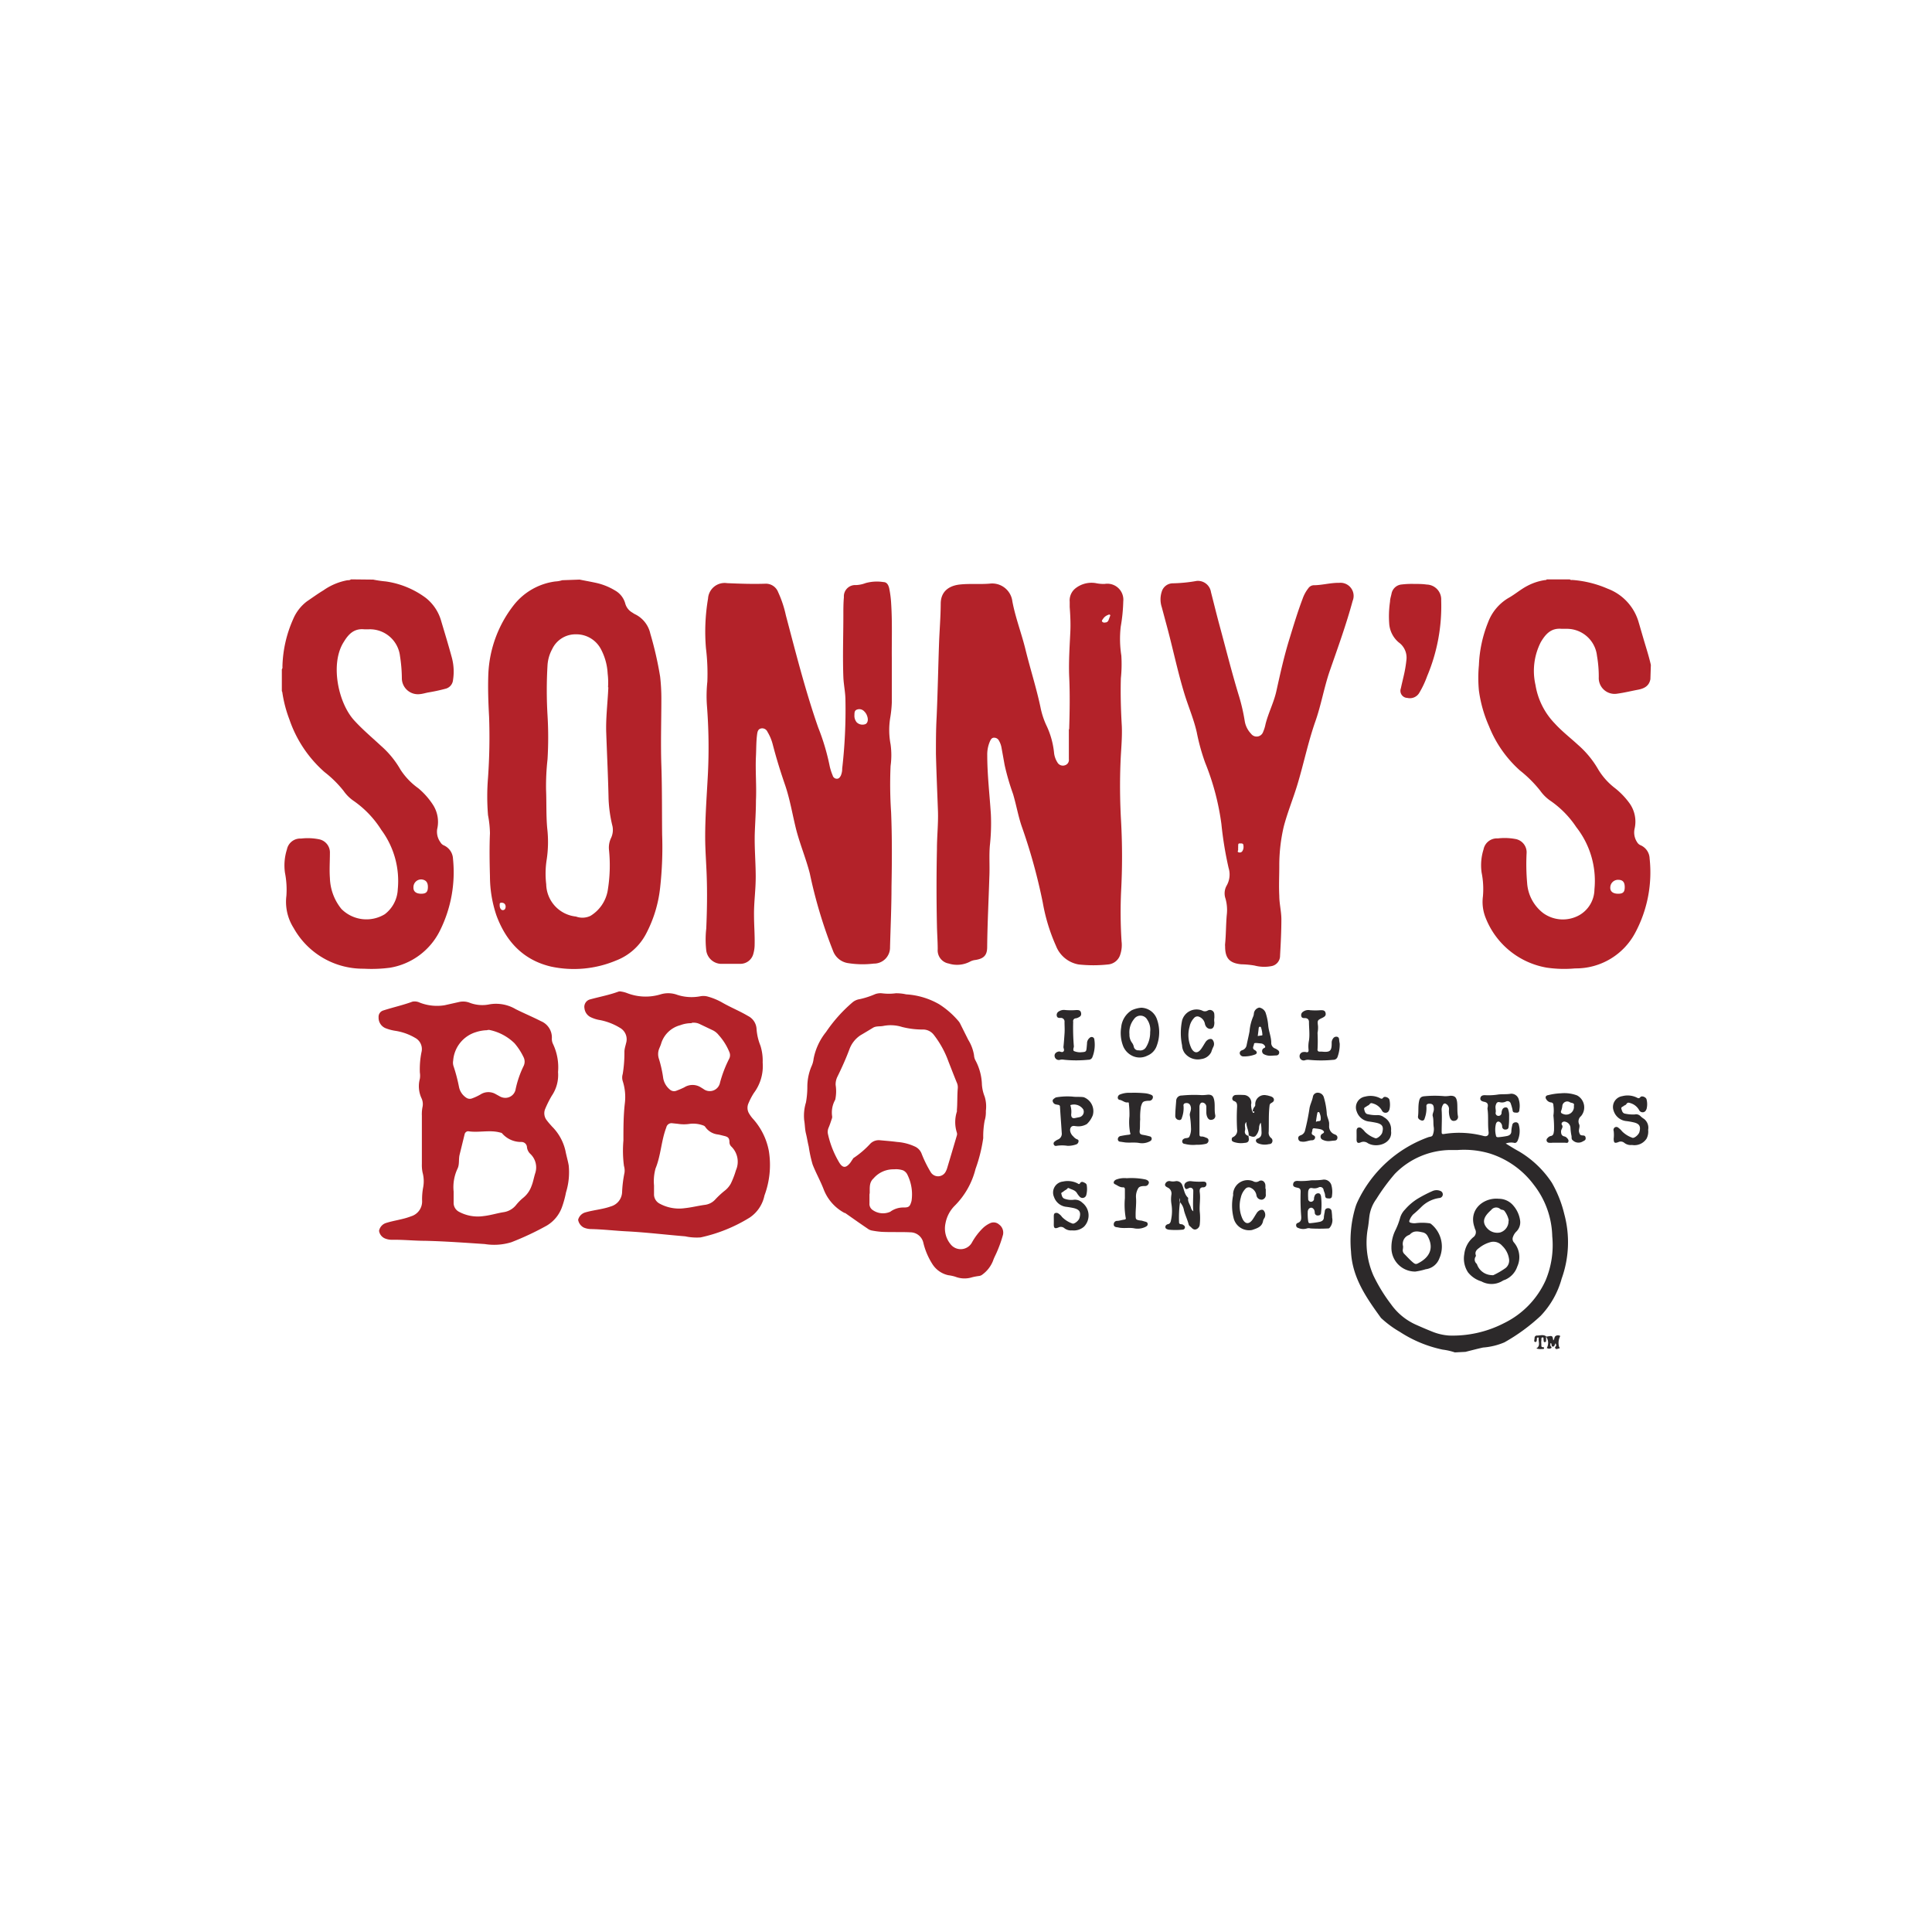<svg xmlns="http://www.w3.org/2000/svg" viewBox="0 0 250 250"><defs><style>.a{fill:#b32229;}.b{fill:#2c292a;}</style></defs><title>Midscale</title><path class="a" d="M75,75c.69.14,1.38.26,2.07.41a8.05,8.05,0,0,1,2.52,1,2.76,2.76,0,0,1,1.31,1.66,1.93,1.93,0,0,0,.91,1.19c.11.07.22.15.34.21a3.67,3.67,0,0,1,2,2.52,45.75,45.75,0,0,1,1.27,5.56,24.84,24.84,0,0,1,.16,2.85c0,2.89-.1,5.77,0,8.66s.07,6,.1,8.94a47,47,0,0,1-.26,6.87,16.59,16.59,0,0,1-1.84,6,7.34,7.34,0,0,1-3.86,3.42,14.12,14.12,0,0,1-8.4.79c-3.6-.84-5.83-3.24-7.08-6.62a15.83,15.83,0,0,1-.84-5.06c-.05-1.86-.08-3.73,0-5.59a13.43,13.43,0,0,0-.25-2.32,29.48,29.48,0,0,1,0-4.86,75,75,0,0,0,.14-7.84c-.1-1.85-.17-3.7-.1-5.55a15.49,15.49,0,0,1,3.34-9,8.19,8.19,0,0,1,5.33-3,3.46,3.46,0,0,0,.89-.16Zm3.68,13.94a9.64,9.64,0,0,0-.05-1.78,7.5,7.5,0,0,0-.83-3.08,3.59,3.59,0,0,0-3.27-2A3.33,3.33,0,0,0,71.45,84a5,5,0,0,0-.6,2.06,55,55,0,0,0,0,6.52,47.35,47.35,0,0,1,0,5.67,31.45,31.45,0,0,0-.19,3.93c.07,1.68,0,3.36.15,5a15.41,15.41,0,0,1-.06,4,11.62,11.62,0,0,0-.07,3.24,4.29,4.29,0,0,0,3.85,4.18,2.41,2.41,0,0,0,1.88-.09,4.8,4.8,0,0,0,2.22-3.23,19.86,19.86,0,0,0,.18-5.25,2.89,2.89,0,0,1,.23-1.53,2.46,2.46,0,0,0,.22-1.57,17.59,17.59,0,0,1-.51-3.53c-.06-2.83-.2-5.65-.3-8.48C78.37,93,78.62,91.1,78.72,88.94ZM65.43,117.35c0-.3-.15-.52-.49-.54s-.27.18-.28.35c0,.35.18.63.43.61S65.41,117.55,65.43,117.35Z"/><path class="a" d="M213.56,87.89c-.17.89-.81,1.21-1.61,1.36s-1.78.39-2.68.51a2.05,2.05,0,0,1-2.39-2.13,15.53,15.53,0,0,0-.23-2.76,3.92,3.92,0,0,0-4-3.5c-.19,0-.38,0-.56,0-1.36-.13-2.07.64-2.71,1.72a8.18,8.18,0,0,0-.69,5.54,9.29,9.29,0,0,0,2.51,5c.91,1,2,1.84,3,2.76a12.45,12.45,0,0,1,2.62,3.19A8.7,8.7,0,0,0,209,102a9.88,9.88,0,0,1,1.9,2,4.08,4.08,0,0,1,.61,3.26,2.27,2.27,0,0,0,.34,1.73.92.92,0,0,0,.41.37,1.94,1.94,0,0,1,1.2,1.73,16.55,16.55,0,0,1-1.88,9.64,8.68,8.68,0,0,1-7.75,4.58,15.48,15.48,0,0,1-3.7-.1,10.39,10.39,0,0,1-7.88-6.42,5.53,5.53,0,0,1-.36-2.8,10.8,10.8,0,0,0-.17-3.08,6.81,6.81,0,0,1,.25-3,1.76,1.76,0,0,1,1.85-1.42,7.57,7.57,0,0,1,2.24.07,1.75,1.75,0,0,1,1.48,1.87,28.15,28.15,0,0,0,.07,3.82,5.35,5.35,0,0,0,2.1,3.92,4.36,4.36,0,0,0,4.69.23,3.89,3.89,0,0,0,1.92-3.31,11.26,11.26,0,0,0-2.35-8.06,12.59,12.59,0,0,0-3.26-3.35,5.31,5.31,0,0,1-1.41-1.37,15.94,15.94,0,0,0-2.62-2.61,15.21,15.21,0,0,1-4-5.72,17,17,0,0,1-1.31-4.62,17.61,17.61,0,0,1,0-3.29,16.49,16.49,0,0,1,1.19-5.55,6.17,6.17,0,0,1,2.63-3.14c.85-.47,1.59-1.13,2.47-1.58a7,7,0,0,1,2.28-.74c.07,0,.17,0,.2-.09h3c.1.12.25.07.37.08a14,14,0,0,1,4.53,1.13A6.57,6.57,0,0,1,212,80.38c.21.7.41,1.41.62,2.12.34,1.18.73,2.34,1,3.54Zm-4.19,27.76c.65,0,.87-.21.87-.86s-.27-.93-.8-.94a1,1,0,0,0-1.07,1C208.35,115.34,208.7,115.64,209.37,115.65Z"/><path class="a" d="M48.29,75a15,15,0,0,0,1.65.24,11.36,11.36,0,0,1,5.15,2.12,5.82,5.82,0,0,1,2,3c.47,1.58.95,3.15,1.38,4.74A7,7,0,0,1,58.62,88a1.28,1.28,0,0,1-1,1.13,22.81,22.81,0,0,1-2.24.48c-.35.07-.7.18-1.06.21a2.08,2.08,0,0,1-2.32-2,19.28,19.28,0,0,0-.24-2.92,3.92,3.92,0,0,0-4-3.47c-.21,0-.43,0-.64,0-1.28-.12-2,.59-2.62,1.61-1.8,2.77-.77,7.83,1.29,10.13,1.09,1.21,2.34,2.25,3.52,3.35a12,12,0,0,1,2.51,3.07A8.88,8.88,0,0,0,54.13,102,9.62,9.62,0,0,1,56,104.1a4.08,4.08,0,0,1,.57,3.19A2.3,2.3,0,0,0,57,109a.91.91,0,0,0,.41.38,2,2,0,0,1,1.21,1.77,16.93,16.93,0,0,1-1.68,9.25,8.82,8.82,0,0,1-6.46,4.82,18.14,18.14,0,0,1-3.41.13,10.27,10.27,0,0,1-9.08-5.28,6.31,6.31,0,0,1-.93-4.16,11.34,11.34,0,0,0-.19-3,6.84,6.84,0,0,1,.26-3,1.75,1.75,0,0,1,1.82-1.4,7.43,7.43,0,0,1,2.32.09,1.74,1.74,0,0,1,1.42,1.8c0,1.07-.08,2.15,0,3.22a6.66,6.66,0,0,0,1.49,4,4.57,4.57,0,0,0,5.61.68,4.26,4.26,0,0,0,1.68-3.21,11.1,11.1,0,0,0-2.12-7.69,13,13,0,0,0-3.55-3.74,5.08,5.08,0,0,1-1.34-1.32A14.33,14.33,0,0,0,42,99.91a15.85,15.85,0,0,1-4.55-6.81,16.38,16.38,0,0,1-.92-3.53.51.51,0,0,0-.06-.14V86.6c.12-.13.07-.3.08-.45a15.9,15.9,0,0,1,1.37-6,5.62,5.62,0,0,1,1.79-2.33c.71-.48,1.42-1,2.14-1.43a7.84,7.84,0,0,1,3.12-1.31c.15,0,.32,0,.44-.11Zm6.19,40.65c.64,0,.88-.21.89-.85s-.27-.93-.79-1a1,1,0,0,0-1.08,1C53.47,115.34,53.81,115.63,54.47,115.65Z"/><path class="b" d="M188.26,175a8.09,8.09,0,0,0-1.58-.36,16.18,16.18,0,0,1-5.53-2.29,13.3,13.3,0,0,1-2.45-1.81l0,0c-1.88-2.6-3.72-5.2-3.88-8.6a15.2,15.2,0,0,1,.58-5.76,5.64,5.64,0,0,1,.28-.71,16.23,16.23,0,0,1,9.12-8.31c.21-.08.51-.05.59-.28a2,2,0,0,0,.14-1c-.09-.49,0-1-.14-1.47-.06-.28.15-.56.15-.86,0-.55-.14-.73-.59-.73-.26,0-.41.11-.37.39a3.82,3.82,0,0,1-.24,1.54.3.3,0,0,1-.39.24c-.27-.07-.5-.26-.46-.53.09-.64,0-1.29.13-1.92.08-.47.26-.66.74-.69a13.84,13.84,0,0,1,2.6,0,4.64,4.64,0,0,0,.72-.06c.54,0,.75.17.85.7s0,1.3.13,1.95a.5.5,0,0,1-.43.59c-.32.07-.5-.12-.61-.39a2.66,2.66,0,0,1-.12-1.07.75.75,0,0,0-.36-.71.26.26,0,0,0-.41.09,1.13,1.13,0,0,0-.18.73c.06.91,0,1.81,0,2.71,0,.31,0,.4.36.34A12.41,12.41,0,0,1,192,147c.43.1.68-.09.62-.54-.12-1,0-1.94-.13-2.91a.63.63,0,0,1,0-.2c.08-.37.08-.66-.4-.77-.24-.05-.59-.13-.53-.49s.42-.39.67-.37a8.13,8.13,0,0,0,1.7-.1c.52-.05,1.05,0,1.57-.09a1,1,0,0,1,1,.65,2.85,2.85,0,0,1,.11,1.39c0,.22-.07.43-.38.41s-.48,0-.51-.38a7.19,7.19,0,0,0-.23-.8.43.43,0,0,0-.62-.26,1.19,1.19,0,0,1-.82.08c-.31-.07-.43.12-.51.43s.06.61,0,.9a.36.36,0,0,0,.31.44.39.39,0,0,0,.45-.36,1.12,1.12,0,0,1,.11-.47.47.47,0,0,1,.46-.26c.22,0,.27.19.32.36a2.31,2.31,0,0,1,.09.75c0,.44,0,.88-.06,1.32,0,.25-.1.42-.37.43a.39.39,0,0,1-.47-.39.75.75,0,0,0-.19-.48c-.25-.25-.49-.2-.61.12a3.09,3.09,0,0,0,0,1.54c0,.18.19.22.34.2A10.51,10.51,0,0,0,195,147c.33-.07.58-.24.57-.66a3.74,3.74,0,0,1,.11-.71.42.42,0,0,1,.39-.4.38.38,0,0,1,.46.31,3.05,3.05,0,0,1-.18,2.13c-.11.17-.25.27-.43.21a2,2,0,0,0-1.08.09c.58.35,1.12.7,1.68,1a13,13,0,0,1,4.3,4.09,15.35,15.35,0,0,1,1.6,4.05,13.94,13.94,0,0,1-.34,8.34,11.3,11.3,0,0,1-2.72,4.82,24.31,24.31,0,0,1-4.69,3.43,8.7,8.7,0,0,1-2.76.67c-.77.17-1.52.37-2.28.56Zm.39-26.19h-.89a10.17,10.17,0,0,0-7.28,3.1,26.1,26.1,0,0,0-2.38,3.24,4.87,4.87,0,0,0-.91,2.29c-.06.49-.1,1-.19,1.48a10.58,10.58,0,0,0,.72,6.13,21.26,21.26,0,0,0,2.28,3.72,7.89,7.89,0,0,0,3.3,2.68c.67.3,1.35.59,2,.85a7.07,7.07,0,0,0,2.22.52,14.5,14.5,0,0,0,7.13-1.62,11.35,11.35,0,0,0,5.35-5.52,11.79,11.79,0,0,0,.86-5.71,11.23,11.23,0,0,0-2.38-6.65,11.36,11.36,0,0,0-5.74-4.07A11.67,11.67,0,0,0,188.64,148.81Z"/><path class="a" d="M138.35,94.36c.07-2.29.11-4.59,0-6.88-.07-1.91.06-3.81.15-5.71.05-1.07,0-2.15-.08-3.22,0-.23,0-.46,0-.68a2,2,0,0,1,.77-1.76,3.36,3.36,0,0,1,2.57-.66,4.9,4.9,0,0,0,1.19.11,2.07,2.07,0,0,1,2.4,2.26,21.76,21.76,0,0,1-.33,3.28,14,14,0,0,0,.08,3.73,17.45,17.45,0,0,1-.06,2.93c-.06,2.05,0,4.11.12,6.16.07,1.55-.1,3.08-.16,4.62-.11,2.6-.08,5.2.07,7.8a83.53,83.53,0,0,1,0,9,59.29,59.29,0,0,0,.06,6.48,3.89,3.89,0,0,1-.16,1.67,1.81,1.81,0,0,1-1.58,1.31,17.6,17.6,0,0,1-3.82,0,3.86,3.86,0,0,1-2.92-2.39,23.66,23.66,0,0,1-1.71-5.59,72.88,72.88,0,0,0-2.67-9.72c-.51-1.42-.75-2.93-1.19-4.38A30.91,30.91,0,0,1,130,99c-.14-.78-.28-1.56-.42-2.33a2.79,2.79,0,0,0-.31-.82.69.69,0,0,0-.66-.39c-.26,0-.39.21-.49.42a4.25,4.25,0,0,0-.37,1.84c0,2.57.31,5.11.47,7.67a26.3,26.3,0,0,1-.13,4c-.12,1.37,0,2.74-.07,4.11-.09,3-.25,6-.28,9.05,0,1.07-.45,1.5-1.52,1.67a1.88,1.88,0,0,0-.69.21,3.6,3.6,0,0,1-2.77.25,1.73,1.73,0,0,1-1.42-1.85c0-1-.08-2-.1-3.06-.07-3.3-.07-6.61,0-9.91,0-1.65.19-3.29.13-4.95-.09-2.45-.2-4.9-.26-7.36,0-1.58,0-3.17.09-4.75.14-3.16.2-6.33.31-9.49.06-1.73.21-3.45.22-5.19,0-1.53,1-2.34,2.53-2.49,1.26-.13,2.55,0,3.82-.11A2.63,2.63,0,0,1,131,77.82c.4,2.14,1.2,4.17,1.71,6.28.61,2.48,1.4,4.92,1.93,7.43a10.29,10.29,0,0,0,.84,2.5,10.7,10.7,0,0,1,.92,3.44,2.89,2.89,0,0,0,.42,1.17.81.81,0,0,0,1,.38.72.72,0,0,0,.49-.79c0-1.29,0-2.57,0-3.86ZM143,80.55a.45.45,0,0,0,.45-.32c.06-.16.12-.32.18-.48s.05-.14,0-.19-.14-.05-.22,0a1.32,1.32,0,0,0-.7.56c-.07.09-.17.2-.09.32A.37.37,0,0,0,143,80.55Z"/><path class="a" d="M115.4,85.15c0,1.92,0,3.84,0,5.76a15.19,15.19,0,0,1-.21,2,9.82,9.82,0,0,0,.05,3.4,10.17,10.17,0,0,1,0,2.81,54.05,54.05,0,0,0,.07,6c.13,3.21.11,6.41.05,9.62,0,2.6-.12,5.2-.19,7.8a2.08,2.08,0,0,1-2.11,2.15,12.08,12.08,0,0,1-3.37-.07,2.46,2.46,0,0,1-1.9-1.59,61.82,61.82,0,0,1-3-10c-.51-2-1.34-3.93-1.83-5.95-.45-1.85-.76-3.73-1.38-5.53s-1.13-3.46-1.59-5.23a6.05,6.05,0,0,0-.68-1.62.74.74,0,0,0-.82-.44c-.38.08-.46.37-.51.69-.14,1-.11,1.93-.16,2.89-.09,1.92.09,3.84,0,5.75,0,1.39-.1,2.79-.15,4.18-.06,1.85.11,3.7.12,5.55s-.24,3.4-.22,5.1c0,1.27.11,2.55.08,3.82a4.42,4.42,0,0,1-.16,1.15,1.73,1.73,0,0,1-1.67,1.33c-.86,0-1.72,0-2.58,0A2,2,0,0,1,91.39,123a12.69,12.69,0,0,1,0-2.85c.1-2.32.14-4.64.05-7-.06-1.62-.19-3.24-.19-4.86,0-2.7.21-5.39.35-8.08a69.7,69.7,0,0,0-.13-9,17.55,17.55,0,0,1,.06-3,26.93,26.93,0,0,0-.18-4.33,25.54,25.54,0,0,1,.27-6.42,2.15,2.15,0,0,1,2.47-2c1.66.07,3.32.13,5,.07a1.7,1.7,0,0,1,1.6,1.09,14.43,14.43,0,0,1,1,3c1.29,4.87,2.52,9.75,4.18,14.51a29,29,0,0,1,1.49,5,7.16,7.16,0,0,0,.39,1.22.56.56,0,0,0,.53.42c.28,0,.39-.18.51-.38a2.22,2.22,0,0,0,.19-.94,66.56,66.56,0,0,0,.42-8.84c0-1-.23-2-.27-3-.1-2.67,0-5.34,0-8,0-.78,0-1.56.07-2.33a1.46,1.46,0,0,1,1.56-1.57,4,4,0,0,0,1.25-.26,5.46,5.46,0,0,1,2.31-.13c.46,0,.66.42.75.84a13.45,13.45,0,0,1,.25,2C115.47,80.56,115.38,82.86,115.4,85.15Zm-4.83,7.32a1.31,1.31,0,0,0,.29,1,1.07,1.07,0,0,0,1.15.22c.28-.16.36-.56.21-1a1.48,1.48,0,0,0-.42-.67.85.85,0,0,0-.93-.19C110.55,91.95,110.58,92.26,110.56,92.48Z"/><path class="a" d="M158.52,122.24c.13-1.27.11-2.55.22-3.81a5.48,5.48,0,0,0-.16-2.15,2.06,2.06,0,0,1,.18-1.74,2.89,2.89,0,0,0,.22-2.23,46.63,46.63,0,0,1-.93-5.67,32.54,32.54,0,0,0-2.1-7.94,26.75,26.75,0,0,1-1.09-3.94c-.38-1.69-1.07-3.28-1.58-4.93-.85-2.77-1.44-5.6-2.18-8.4l-.77-2.87a3.21,3.21,0,0,1,0-2,1.5,1.5,0,0,1,1.45-1.08,19.58,19.58,0,0,0,3.08-.31,1.71,1.71,0,0,1,1.84,1.45c.37,1.44.72,2.88,1.11,4.32.84,3.09,1.61,6.19,2.55,9.25a24.4,24.4,0,0,1,.71,3.13,3.09,3.09,0,0,0,.82,1.63.89.89,0,0,0,1.56-.25,4.72,4.72,0,0,0,.31-1c.37-1.47,1.09-2.83,1.41-4.31.5-2.26,1-4.52,1.69-6.74.53-1.73,1.05-3.46,1.69-5.15a4.68,4.68,0,0,1,.74-1.37.9.9,0,0,1,.67-.4c1.12,0,2.2-.33,3.32-.31a1.7,1.7,0,0,1,1.75,2.34c-.84,3.1-1.94,6.12-3,9.17-.71,2.11-1.08,4.31-1.82,6.41-.95,2.7-1.51,5.5-2.34,8.23-.55,1.81-1.27,3.55-1.75,5.38a22,22,0,0,0-.58,5.06c0,1.3-.07,2.6,0,3.9,0,1,.26,2,.27,3,0,1.58-.08,3.16-.17,4.74A1.36,1.36,0,0,1,164.6,125a4.93,4.93,0,0,1-2.27-.06,11.55,11.55,0,0,0-1.72-.16c-1.51-.15-2.08-.79-2.08-2.3Q158.52,122.34,158.52,122.24Zm1.7-12.52h0a.75.75,0,0,0,0,.24c0,.11-.16.27.06.33a.42.42,0,0,0,.45-.11,1,1,0,0,0,.17-.75c0-.36-.29-.28-.5-.29s-.17.2-.18.34S160.22,109.64,160.22,109.72Z"/><path class="a" d="M98.69,137.49a5.8,5.8,0,0,1-1.13,3.93,8.12,8.12,0,0,0-.69,1.31,1.43,1.43,0,0,0,.12,1.45,3.78,3.78,0,0,0,.43.58,8.58,8.58,0,0,1,2.07,4.18,11.31,11.31,0,0,1-.57,5.76A4.52,4.52,0,0,1,97,157.56a20.13,20.13,0,0,1-6.34,2.56,7,7,0,0,1-2-.14c-2.55-.21-5.09-.52-7.66-.65-1.52-.08-3-.26-4.57-.29a2.46,2.46,0,0,1-.9-.2,1.39,1.39,0,0,1-.72-1,1.34,1.34,0,0,1,.88-.94c1.1-.33,2.26-.4,3.35-.79a2,2,0,0,0,1.46-1.85,15.62,15.62,0,0,1,.31-2.51,2.09,2.09,0,0,0-.07-.88,15.12,15.12,0,0,1-.07-3.29c0-1.62,0-3.25.19-4.86a6.75,6.75,0,0,0-.28-2.83,1.55,1.55,0,0,1,0-.91,16.91,16.91,0,0,0,.22-2.88c0-.37.13-.74.21-1.1a1.7,1.7,0,0,0-.79-2,7.8,7.8,0,0,0-2.57-1,4.33,4.33,0,0,1-1.26-.4,1.46,1.46,0,0,1-.76-1.12,1,1,0,0,1,.77-1.17c1.21-.33,2.45-.56,3.64-1a.71.71,0,0,1,.36,0,3.57,3.57,0,0,1,.7.18,6.63,6.63,0,0,0,4.41.17,3.4,3.4,0,0,1,2.15.08,6,6,0,0,0,3,.17,2.11,2.11,0,0,1,.94.05,8.19,8.19,0,0,1,1.82.75c1.1.64,2.29,1.11,3.38,1.76a2,2,0,0,1,1.1,1.71,7.08,7.08,0,0,0,.5,2.13A6.5,6.5,0,0,1,98.69,137.49ZM84.63,153.4c0,.42,0,.75,0,1.09a1.35,1.35,0,0,0,.69,1.24,5.27,5.27,0,0,0,3.26.61c.88-.09,1.74-.31,2.61-.43a2.17,2.17,0,0,0,1.31-.64,11.21,11.21,0,0,1,1.26-1.18,3,3,0,0,0,.81-.94,11.17,11.17,0,0,0,.66-1.72,2.74,2.74,0,0,0-.62-3.09.79.79,0,0,1-.22-.54c0-.55-.19-.7-.72-.82-.26-.06-.52-.14-.78-.18a2.29,2.29,0,0,1-1.61-.95.47.47,0,0,0-.24-.2,3.74,3.74,0,0,0-1.74-.23,5,5,0,0,1-1.6,0l-.68-.07a.69.69,0,0,0-.8.54c-.66,1.72-.69,3.59-1.39,5.3A6.12,6.12,0,0,0,84.63,153.4Zm4.86-21a4,4,0,0,0-1.46.26,3.52,3.52,0,0,0-2.46,2.32c-.07.27-.2.52-.3.79a1.9,1.9,0,0,0,0,1.26,15.7,15.7,0,0,1,.53,2.35,2.44,2.44,0,0,0,.86,1.59.81.81,0,0,0,.89.16,10.45,10.45,0,0,0,1-.43,2,2,0,0,1,2.13,0l.34.21a1.35,1.35,0,0,0,2.15-.82,15.84,15.84,0,0,1,1.21-3.14,1,1,0,0,0,0-.81,7.49,7.49,0,0,0-1.38-2.2,2.19,2.19,0,0,0-.74-.61l-1.7-.81A1.75,1.75,0,0,0,89.49,132.36Z"/><path class="a" d="M72.21,138.72a4.77,4.77,0,0,1-.81,3.07,13.31,13.31,0,0,0-.83,1.65,1.46,1.46,0,0,0,.2,1.55c.2.27.43.52.65.77a6.46,6.46,0,0,1,1.75,3.16c.12.63.31,1.25.42,1.88a8.81,8.81,0,0,1-.35,3.5,12.72,12.72,0,0,1-.52,1.9,4.57,4.57,0,0,1-2,2.41,36.79,36.79,0,0,1-4.54,2.13,7.57,7.57,0,0,1-3.45.24c-2.57-.17-5.14-.36-7.71-.42-1.43,0-2.86-.16-4.3-.13a2.47,2.47,0,0,1-.87-.16,1.27,1.27,0,0,1-.8-1,1.33,1.33,0,0,1,.85-1c1.08-.35,2.22-.46,3.29-.88a2,2,0,0,0,1.43-2,8.24,8.24,0,0,1,.14-1.76,4.29,4.29,0,0,0-.08-1.91,4.83,4.83,0,0,1-.09-1.12q0-3.12,0-6.24a4.76,4.76,0,0,1,.1-1.2,1.8,1.8,0,0,0-.17-1.1,3.7,3.7,0,0,1-.19-2.47,2.63,2.63,0,0,0,0-.8,11.14,11.14,0,0,1,.21-2.64,1.64,1.64,0,0,0-.82-1.85,7.22,7.22,0,0,0-2.48-.9,5.91,5.91,0,0,1-1.32-.34,1.46,1.46,0,0,1-.93-1.43.85.85,0,0,1,.59-.87c1.26-.41,2.56-.69,3.8-1.15a1.52,1.52,0,0,1,.94.13,6.15,6.15,0,0,0,3.2.34l1.92-.43a2.32,2.32,0,0,1,1.37.12,4.57,4.57,0,0,0,2.54.19,5,5,0,0,1,3.39.63c1.08.54,2.19,1,3.26,1.55a2.28,2.28,0,0,1,1.41,2.23,1.49,1.49,0,0,0,.14.7A7.05,7.05,0,0,1,72.21,138.72ZM58.7,154.19c0,.48,0,1,0,1.45a1.29,1.29,0,0,0,.65,1.14,5.13,5.13,0,0,0,3.22.58c.86-.09,1.7-.36,2.56-.5a2.54,2.54,0,0,0,1.64-.92,6.43,6.43,0,0,1,1-1,3.43,3.43,0,0,0,1-1.45c.22-.53.31-1.11.48-1.65a2.4,2.4,0,0,0-.64-2.54,1.43,1.43,0,0,1-.42-.83.71.71,0,0,0-.71-.7A3.23,3.23,0,0,1,65,146.69c-.08-.12-.23-.12-.36-.16-1.35-.34-2.72.07-4.07-.15h0a.5.5,0,0,0-.45.4l-.65,2.65c-.14.59,0,1.24-.26,1.78A5.61,5.61,0,0,0,58.7,154.19ZM63,133.31a5.06,5.06,0,0,0-1.42.25,4.17,4.17,0,0,0-2.94,3.69,1.45,1.45,0,0,0,.06.75,21.4,21.4,0,0,1,.7,2.68,2.17,2.17,0,0,0,.9,1.34.81.81,0,0,0,.79.11,6.65,6.65,0,0,0,1.09-.51,1.88,1.88,0,0,1,1.95-.05l.49.27a1.49,1.49,0,0,0,.84.22,1.35,1.35,0,0,0,1.27-1.16,13,13,0,0,1,1-2.91,1.29,1.29,0,0,0,0-1.23A8.06,8.06,0,0,0,66.58,135a6.5,6.5,0,0,0-3.28-1.73A.94.94,0,0,0,63,133.31Z"/><path class="a" d="M127.57,143.75a3.88,3.88,0,0,1-.16,1.28,11.3,11.3,0,0,0-.18,2.24,20.12,20.12,0,0,1-1,4,10.2,10.2,0,0,1-2.7,4.76,4.31,4.31,0,0,0-1.18,2.25,3.19,3.19,0,0,0,.66,2.73,1.66,1.66,0,0,0,2.77-.25,8.15,8.15,0,0,1,1.41-1.85,3.43,3.43,0,0,1,.89-.61,1.06,1.06,0,0,1,1.2.15,1.3,1.3,0,0,1,.51,1.32A16.35,16.35,0,0,1,129,162c-.16.38-.37.75-.5,1.14a4.06,4.06,0,0,1-1.41,1.81.82.82,0,0,1-.4.16,8.22,8.22,0,0,0-.87.16,3.29,3.29,0,0,1-2.22-.07,5.69,5.69,0,0,0-.9-.19,3.26,3.26,0,0,1-2.05-1.44,9,9,0,0,1-1.18-2.8,1.73,1.73,0,0,0-1.65-1.31c-1.25-.06-2.5,0-3.74-.06a11.7,11.7,0,0,1-1.31-.18,1.37,1.37,0,0,1-.53-.26c-1-.67-1.92-1.33-2.88-2l-.07,0a5.82,5.82,0,0,1-2.72-3.09c-.42-1.08-1-2.11-1.42-3.19a17.05,17.05,0,0,1-.5-2.31c-.14-.56-.22-1.13-.36-1.69s-.13-1.17-.23-1.74a5.86,5.86,0,0,1,.23-2.28,11.45,11.45,0,0,0,.18-2A6.78,6.78,0,0,1,105,138a3.16,3.16,0,0,0,.28-1,7.88,7.88,0,0,1,1.61-3.46,19.15,19.15,0,0,1,3.36-3.78,1.87,1.87,0,0,1,1-.47,10.81,10.81,0,0,0,2-.65,2,2,0,0,1,.86-.11,6.94,6.94,0,0,0,1.8,0,5.71,5.71,0,0,1,1.35.14,9.74,9.74,0,0,1,4.27,1.28,11.05,11.05,0,0,1,2.53,2.22,1.78,1.78,0,0,1,.23.38l1,2a5.42,5.42,0,0,1,.75,2,1.6,1.6,0,0,0,.22.73,7.05,7.05,0,0,1,.8,3.08,5.19,5.19,0,0,0,.36,1.55A4.38,4.38,0,0,1,127.57,143.75Zm-3.63-3a1.41,1.41,0,0,0-.13-.66c-.37-.9-.72-1.82-1.08-2.73a12.46,12.46,0,0,0-1.91-3.47,1.75,1.75,0,0,0-1.35-.67,10.74,10.74,0,0,1-2.74-.33,4.92,4.92,0,0,0-2.45-.13c-.42.08-.87,0-1.26.2-.56.34-1.12.68-1.67,1a3.69,3.69,0,0,0-1.44,1.83c-.46,1.23-1,2.42-1.58,3.6a2.27,2.27,0,0,0-.2,1,5.26,5.26,0,0,1-.05,1.91,3.36,3.36,0,0,0-.4,2.16.66.66,0,0,1-.06.35c-.12.37-.24.74-.39,1.09a1.36,1.36,0,0,0-.09.86,12.37,12.37,0,0,0,1.48,3.71c.43.68.83.68,1.35.06.12-.14.21-.31.32-.46s.09-.19.2-.25a11.79,11.79,0,0,0,2.13-1.83,1.54,1.54,0,0,1,1.27-.44c.73.07,1.47.12,2.2.22a6.54,6.54,0,0,1,2.25.57,1.67,1.67,0,0,1,.89.88,15.29,15.29,0,0,0,1.22,2.48,1.11,1.11,0,0,0,1.87,0,2.38,2.38,0,0,0,.23-.51c.43-1.42.85-2.85,1.27-4.27a.62.62,0,0,0,0-.35,4.46,4.46,0,0,1,0-2.73.68.68,0,0,0,0-.2C123.9,142.77,123.85,141.77,123.94,140.78Zm-11.43,13.87h0c0,.36,0,.72,0,1.09a.94.94,0,0,0,.35.82,2.31,2.31,0,0,0,2.34.27,2.82,2.82,0,0,1,1.75-.55c.68,0,.8-.14,1-.84a5.71,5.71,0,0,0-.51-3.36,1.19,1.19,0,0,0-.57-.6,2.77,2.77,0,0,0-1.18-.14,3.38,3.38,0,0,0-2.66,1.18c-.59.54-.47,1.24-.49,1.91C112.51,154.52,112.51,154.58,112.51,154.65Z"/><path class="a" d="M183,75.56c.54,0,1.07,0,1.61.08a1.93,1.93,0,0,1,1.88,2.05,23.33,23.33,0,0,1-1.82,9.81,12.14,12.14,0,0,1-1.05,2.21,1.41,1.41,0,0,1-1.51.6.92.92,0,0,1-.84-1.24c.11-.52.23-1,.36-1.57A16.28,16.28,0,0,0,182,85.3a2.42,2.42,0,0,0-1-2.17,3.49,3.49,0,0,1-1.24-2.48,13,13,0,0,1,.11-2.81c0-.33.12-.66.19-1a1.46,1.46,0,0,1,1.33-1.21A11.34,11.34,0,0,1,183,75.56Z"/><path class="b" d="M163.14,145.27a1.2,1.2,0,0,0-.22.68,1.73,1.73,0,0,1-.42,1c-.16.21-.44.16-.67.07s-.31-.13-.25.19c.08.47-.08.66-.55.68a2.88,2.88,0,0,1-1.38-.12c-.13-.06-.25-.11-.26-.26s0-.3.16-.37a.91.91,0,0,0,.53-1,25.89,25.89,0,0,1,0-2.94c0-.3,0-.58-.38-.72a.34.34,0,0,1-.23-.42.47.47,0,0,1,.42-.37,7.65,7.65,0,0,1,1,0,1,1,0,0,1,1,1.25,3.2,3.2,0,0,0,.19,1,1.16,1.16,0,0,1,.3-.78.32.32,0,0,0,.05-.19,1.18,1.18,0,0,1,1.48-1.23c.13,0,.26.06.39.09s.49.13.54.41-.16.39-.37.51a.38.38,0,0,0-.19.32c-.14,1.13-.07,2.26-.11,3.38a.86.86,0,0,0,.29.79.45.45,0,0,1,.17.53c-.08.25-.28.27-.48.29a2.23,2.23,0,0,1-1.41-.14c-.28-.16-.32-.49,0-.59.59-.21.51-.7.49-1.1A5,5,0,0,0,163.14,145.27ZM161.57,147c.08-.64-.32-1.17-.29-1.82-.34.35-.09.72-.17,1.06S161.1,146.85,161.57,147Zm.63-3c.06,0,.1,0,.1-.1s0-.1-.09-.09-.1,0-.09.09S162.12,144,162.19,144Z"/><path class="b" d="M152.68,155.62a15.23,15.23,0,0,0-.11,2.56c0,.15.08.19.18.22s.21,0,.31.07.29.17.27.35a.31.31,0,0,1-.32.3,9.33,9.33,0,0,1-1.79,0c-.18-.05-.39-.09-.42-.31s.16-.37.36-.41.32-.22.36-.48a5.53,5.53,0,0,0,.06-2.14,3.87,3.87,0,0,1,0-1.2.84.84,0,0,0-.46-.9c-.19-.1-.46-.22-.33-.51a.56.56,0,0,1,.67-.32,1.66,1.66,0,0,0,.64,0,.78.78,0,0,1,.9.55c.23.55.27,1.19.76,1.61-.11.49.24.85.35,1.28a.76.76,0,0,0,.3.45c-.07-.94,0-1.82,0-2.7a.38.38,0,0,0-.57-.3c-.2.1-.41.24-.52-.06a.51.51,0,0,1,.19-.7,1,1,0,0,1,.58-.14,8,8,0,0,0,1.52.06c.21,0,.47,0,.5.28a.4.4,0,0,1-.44.46c-.48,0-.45.42-.42.67.11.83-.07,1.67,0,2.49a7.85,7.85,0,0,1,0,1.63.71.71,0,0,1-.44.63c-.24.1-.44,0-.62-.19s-.33-.25-.37-.41c-.16-.62-.45-1.2-.61-1.82a2,2,0,0,0-.54-1.09l0-.52A.71.71,0,0,0,152.68,155.62Z"/><path class="b" d="M202,141.47a4.69,4.69,0,0,1,2.08.28,1.76,1.76,0,0,1,.51,2.67.88.88,0,0,0-.24,1.08c.13.34-.13.69,0,1.05.07.22.12.35.37.37s.42,0,.46.31-.17.36-.37.47a1.06,1.06,0,0,1-1.31-.16c-.19-.15-.11-.37-.15-.56a6.91,6.91,0,0,1-.13-1,.85.85,0,0,0-.68-.83.38.38,0,0,0-.4.1.25.25,0,0,0,0,.35c.16.29-.14.51-.14.8s.05.57.42.65a.64.64,0,0,1,.34.2c.14.14.26.3.18.5s-.27.12-.43.12l-1.64,0a1.82,1.82,0,0,1-.44,0,.34.34,0,0,1-.17-.61.75.75,0,0,1,.36-.25c.44-.06.41-.39.47-.71a14.63,14.63,0,0,0-.08-1.95,4.56,4.56,0,0,0,0-1.3c0-.21-.06-.38-.34-.4a.81.81,0,0,1-.58-.4c-.18-.26-.07-.5.25-.54A8.05,8.05,0,0,1,202,141.47Zm1.65,1.64c.15-.42-.28-.36-.49-.47a.64.64,0,0,0-1,.5,2.55,2.55,0,0,1-.14.58c-.1.22,0,.35.23.42A1,1,0,0,0,203.66,143.11Z"/><path class="b" d="M172.38,157.57a1.52,1.52,0,0,1-.26,1.22c-.07.08-.12.18-.25.17a21.12,21.12,0,0,1-2.29,0,.78.78,0,0,0-.47,0,1.58,1.58,0,0,1-1.13-.07.33.33,0,0,1-.26-.32.29.29,0,0,1,.2-.32c.46-.16.48-.5.45-.91a27.89,27.89,0,0,1-.07-3.07c0-.28,0-.49-.37-.57s-.67-.13-.59-.52.45-.39.73-.36a8.84,8.84,0,0,0,1.62-.09c.51,0,1,0,1.57-.09a1,1,0,0,1,1,.65,3.21,3.21,0,0,1,.1,1.42c0,.21-.1.39-.38.37s-.49,0-.51-.37-.17-.52-.21-.8a.44.44,0,0,0-.63-.26,1.25,1.25,0,0,1-.82.09c-.32-.06-.46.08-.53.42a6.14,6.14,0,0,0,0,.92.37.37,0,0,0,.33.43.41.41,0,0,0,.42-.31c0-.13,0-.27.07-.4a.49.49,0,0,1,.46-.39c.28,0,.32.18.38.38a8.93,8.93,0,0,1,0,2.16c0,.2-.16.33-.38.33a.37.37,0,0,1-.43-.33c0-.24-.06-.49-.3-.63s-.6.07-.61.49,0,.77.05,1.15.16.33.37.31a10.63,10.63,0,0,0,1.11-.16c.33-.07.58-.24.56-.66a6.14,6.14,0,0,1,.11-.63c0-.29.14-.47.43-.48a.45.45,0,0,1,.47.45A6.84,6.84,0,0,1,172.38,157.57Z"/><path class="b" d="M139.27,145.73c-.17,0-.52-.15-.72.18s0,.86.33,1.14a1.38,1.38,0,0,0,.39.33c.13.06.33.09.29.32a.45.45,0,0,1-.31.39,3.2,3.2,0,0,1-1.1.18,4.67,4.67,0,0,0-1.44,0,.28.28,0,0,1-.34-.15.31.31,0,0,1,.1-.4,1.81,1.81,0,0,1,.41-.26.8.8,0,0,0,.51-.86c-.07-1.13-.16-2.26-.23-3.39a.23.23,0,0,0-.22-.24l-.32-.06a.52.52,0,0,1-.4-.41c-.05-.19.13-.31.27-.41a.56.56,0,0,1,.29-.11,8.57,8.57,0,0,1,2-.08c.48.07,1,0,1.46.08a1.93,1.93,0,0,1,1.17,2.32,3.09,3.09,0,0,1-.77,1.15A2.13,2.13,0,0,1,139.27,145.73Zm-.76-2.69a2.74,2.74,0,0,1,.1,1.17c0,.35.13.53.48.47l.63-.13a.72.72,0,0,0,.45-1A1.45,1.45,0,0,0,138.51,143Z"/><path class="b" d="M154.83,148.13a4.23,4.23,0,0,1-1.52-.11c-.18,0-.34-.13-.33-.34s.15-.3.32-.37.5,0,.61-.24a2.34,2.34,0,0,0,.2-1.18,11.19,11.19,0,0,0-.14-1.51c-.08-.3.17-.63.14-1s-.22-.69-.64-.64c-.21,0-.37.14-.32.37a3.6,3.6,0,0,1-.23,1.57.3.3,0,0,1-.39.24.51.51,0,0,1-.45-.49c0-.66.07-1.31.12-2a.69.69,0,0,1,.72-.67,15.8,15.8,0,0,1,2.61-.05,6.84,6.84,0,0,0,.8-.06c.5,0,.67.19.78.68.14.65,0,1.3.14,1.95a.5.5,0,0,1-.4.61c-.34.09-.53-.1-.65-.39a1.52,1.52,0,0,1-.1-.55c0-.24,0-.48,0-.72a.55.55,0,0,0-.53-.56c-.25,0-.36.32-.36.56,0,.49,0,1,0,1.48,0,.65,0,1.31,0,2,0,.2,0,.39.31.35a1.37,1.37,0,0,1,.5.14c.18.06.35.12.36.37a.44.44,0,0,1-.34.44A4.39,4.39,0,0,1,154.83,148.13Z"/><path class="b" d="M211.18,148.16a1.34,1.34,0,0,1-1-.28.71.71,0,0,0-.77-.09c-.5.19-.59.08-.6-.44a4.23,4.23,0,0,0,0-1,.4.4,0,0,1,.15-.47.39.39,0,0,1,.48.07,2.41,2.41,0,0,1,.46.45,3.55,3.55,0,0,0,1.31.82c.23.13.84-.38.93-.74.2-.74,0-1.08-.76-1.25-.3-.07-.6-.12-.91-.16a1.91,1.91,0,0,1-1.66-1.32,1.42,1.42,0,0,1,1.12-1.91,2.72,2.72,0,0,1,1.88.19c.17.09.29.14.46-.07s.75,0,.8.33a2.49,2.49,0,0,1,0,1.19c-.08.22-.18.39-.42.44a.5.5,0,0,1-.54-.26,1.9,1.9,0,0,0-1.08-.9c-.21-.06-.39-.16-.56.08s-.25.15-.35.26-.4.14-.31.4.13.55.49.61a4.78,4.78,0,0,0,1.23.1.79.79,0,0,1,.76.23,2.58,2.58,0,0,0,.44.34,1.45,1.45,0,0,1,.54,1.42,2,2,0,0,1-.2,1.13A1.87,1.87,0,0,1,211.18,148.16Z"/><path class="b" d="M138.72,159.21a1.37,1.37,0,0,1-1-.29.69.69,0,0,0-.77-.08c-.47.19-.6.07-.59-.42s0-.69,0-1c0-.16,0-.34.14-.43a.46.46,0,0,1,.49.06,1.51,1.51,0,0,1,.43.42,3.49,3.49,0,0,0,1.34.85c.22.12.83-.36.92-.7.23-.79,0-1.12-.77-1.3-.29-.06-.58-.11-.87-.15a1.9,1.9,0,0,1-1.65-1.28,1.43,1.43,0,0,1,1.17-2,2.83,2.83,0,0,1,1.84.22c.12.06.24.2.36,0a.3.3,0,0,1,.41-.14c.21.09.45.18.46.45a3.09,3.09,0,0,1-.07,1.23.5.5,0,0,1-.86.19,2.57,2.57,0,0,1-.34-.45c-.24-.4-.67-.45-1-.62a.17.17,0,0,0-.22,0c-.13.19-.35.24-.51.39s-.35.14-.29.33.09.52.42.63a2.55,2.55,0,0,0,1.18.13,1.35,1.35,0,0,1,1.11.38,2.08,2.08,0,0,1,.23,3.09A2,2,0,0,1,138.72,159.21Z"/><path class="b" d="M180,146.33c.23,1.62-1.81,2.28-3,1.6a.91.91,0,0,0-.92-.11c-.41.18-.55,0-.54-.42s0-.69,0-1c0-.17,0-.35.16-.46a.43.43,0,0,1,.52.1,2.15,2.15,0,0,1,.39.4,3.6,3.6,0,0,0,1.34.84c.22.12.82-.38.91-.72.22-.79,0-1.11-.8-1.28-.29-.06-.58-.11-.87-.15a1.91,1.91,0,0,1-1.63-1.3,1.41,1.41,0,0,1,1.09-1.93,2.71,2.71,0,0,1,1.88.18c.16.08.29.18.46-.05s.78,0,.81.32a2.83,2.83,0,0,1,0,1.19c-.08.24-.19.42-.45.45a.51.51,0,0,1-.53-.29,1.88,1.88,0,0,0-1.13-.9c-.18-.06-.31-.11-.46.08s-.27.17-.39.28-.38.13-.31.4.13.57.48.62a4.62,4.62,0,0,0,1.15.12,1.3,1.3,0,0,1,.94.28A1.78,1.78,0,0,1,180,146.33Z"/><path class="b" d="M147.68,130.4a2.21,2.21,0,0,1,2,1.41,5,5,0,0,1,0,3.52,2.12,2.12,0,0,1-1.21,1.27,2.19,2.19,0,0,1-2,0,2.39,2.39,0,0,1-1.11-1.17,4.67,4.67,0,0,1-.28-2.49,2.91,2.91,0,0,1,1.36-2.21A3.64,3.64,0,0,1,147.68,130.4Zm-1.53,3.44a1.71,1.71,0,0,0,.33,1.09,1.28,1.28,0,0,1,.23.51.58.58,0,0,0,.65.47.87.87,0,0,0,.91-.36,3.59,3.59,0,0,0,.56-2,2.34,2.34,0,0,0-.38-1.61,1,1,0,0,0-1.7-.08A2.69,2.69,0,0,0,146.15,133.84Z"/><path class="b" d="M139.78,136.17c.88-.07.77,0,.88-1.12a.92.92,0,0,1,.35-.76.35.35,0,0,1,.6.24,4.36,4.36,0,0,1-.25,2.25.52.52,0,0,1-.52.35,15.33,15.33,0,0,1-3.16,0,1.16,1.16,0,0,0-.48,0,.55.55,0,0,1-.73-.43c-.06-.33.18-.58.57-.64.19,0,.4.17.57,0s0-.39,0-.58c.06-.57.1-1.15.14-1.72s0-1,0-1.52a.47.47,0,0,0-.53-.52c-.21,0-.41,0-.47-.26a.52.52,0,0,1,.26-.58,1.2,1.2,0,0,1,.85-.18,8.88,8.88,0,0,0,1.41,0c.29,0,.55,0,.62.38s-.16.49-.41.61a1,1,0,0,1-.27.08.36.36,0,0,0-.34.45,28.36,28.36,0,0,0,.08,3.09c.05.22-.16.46,0,.69A2.16,2.16,0,0,0,139.78,136.17Z"/><path class="b" d="M145.8,152.46a9.1,9.1,0,0,1,2.41.16c.46.13.57.39.33.69a.46.46,0,0,1-.31.16c-.33,0-.75,0-.93.27A2.1,2.1,0,0,0,147,155c.06.75-.06,1.48-.05,2.23,0,.53,0,.61.58.7.21,0,.42.09.63.14s.34.11.35.32-.15.3-.31.38a2.3,2.3,0,0,1-1.46.17c-.56-.1-1.1,0-1.64-.05-.2,0-.4-.07-.6-.09s-.4-.13-.38-.37a.43.43,0,0,1,.42-.45c.29,0,.58-.11.87-.15s.3-.11.25-.28a9.89,9.89,0,0,1-.1-2.51c0-.37,0-.75,0-1.12,0-.19-.06-.3-.28-.28-.4,0-.69-.26-1-.4s-.15-.48.17-.61A3,3,0,0,1,145.8,152.46Z"/><path class="b" d="M173.36,135.11a4.79,4.79,0,0,1-.27,1.62.57.57,0,0,1-.57.41,15.79,15.79,0,0,1-3.16,0,1.21,1.21,0,0,0-.48.05.53.53,0,0,1-.71-.44.54.54,0,0,1,.57-.62.6.6,0,0,1,.2,0c.35.1.42-.05.38-.37a3.9,3.9,0,0,1,.06-1.12c.12-.8,0-1.6,0-2.4,0-.32-.2-.51-.55-.5-.18,0-.36,0-.43-.21a.51.51,0,0,1,.17-.58,1.17,1.17,0,0,1,.95-.23,8.71,8.71,0,0,0,1.37,0c.29,0,.56,0,.64.36s-.15.49-.4.62c-.66.32-.67.31-.58,1.07a3.67,3.67,0,0,1-.06.88,21,21,0,0,1,0,2.12.25.25,0,0,0,.28.31l.28,0c1.07.11,1.28-.08,1.27-1.14a.89.89,0,0,1,.18-.56.49.49,0,0,1,.53-.22c.23.06.25.26.26.44S173.36,135,173.36,135.11Z"/><path class="b" d="M146.28,141.41a14.26,14.26,0,0,1,2,.07,2.74,2.74,0,0,1,.47.11c.21.08.48.13.43.44a.48.48,0,0,1-.52.41h-.12c-.66.06-.71.14-.9.74a8.11,8.11,0,0,0-.1,1.67c-.05.46,0,.93-.06,1.4s.09.56.53.62a7.16,7.16,0,0,1,.74.17.31.31,0,0,1,.28.3c0,.18-.1.27-.23.34a2.15,2.15,0,0,1-1.45.21c-.59-.09-1.18,0-1.76-.06l-.6-.09c-.21,0-.36-.14-.34-.37A.43.43,0,0,1,145,147c.32-.06.63-.12,1-.16s.28-.12.23-.3a7.54,7.54,0,0,1-.08-2.1,11.29,11.29,0,0,0-.07-1.57c0-.09,0-.25-.14-.22-.38.06-.64-.23-1-.32-.16,0-.31-.11-.3-.32a.44.44,0,0,1,.3-.39A3.17,3.17,0,0,1,146.28,141.41Z"/><path class="b" d="M163.79,153.84c0,.23,0,.45,0,.68a.62.62,0,0,1-.45.71.66.66,0,0,1-.75-.52,1.28,1.28,0,0,0-.73-1,.57.57,0,0,0-.72.14,2.34,2.34,0,0,0-.58,1.12,4,4,0,0,0,.23,2.77c.34.66.81.71,1.26.12.21-.29.38-.61.58-.91s.58-.5.84-.36a.86.86,0,0,1,.16,1,1.29,1.29,0,0,0-.18.35c-.12.82-.79,1-1.43,1.22a2.06,2.06,0,0,1-2.4-1.58,6.58,6.58,0,0,1-.06-2.88.52.52,0,0,0,0-.2,1.89,1.89,0,0,1,2.58-1.66.72.72,0,0,0,.77,0c.38-.23.78.05.83.5a4.43,4.43,0,0,1,0,.48Z"/><path class="b" d="M157.14,131.7a1.69,1.69,0,0,0,0,.59c0,.47-.12.79-.43.84s-.67-.14-.79-.62a1.22,1.22,0,0,0-.73-.93.56.56,0,0,0-.68.15,2.27,2.27,0,0,0-.58,1.12,4,4,0,0,0,.22,2.77c.35.68.83.73,1.28.11.21-.29.38-.61.58-.91s.6-.48.85-.32a.84.84,0,0,1,.16.93,4.38,4.38,0,0,0-.28.7,1.66,1.66,0,0,1-1.29.91,2.14,2.14,0,0,1-2.15-.77,1.83,1.83,0,0,1-.34-1,7.94,7.94,0,0,1,0-3.21,1.94,1.94,0,0,1,2.59-1.3.7.7,0,0,0,.73,0,.57.57,0,0,1,.85.48A4.47,4.47,0,0,1,157.14,131.7Z"/><path class="b" d="M172,147.66a1.72,1.72,0,0,1-.86-.18.43.43,0,0,1,0-.79c.3-.17.19-.3,0-.45s-.73-.19-1.11-.24c-.17,0-.22.15-.21.28s-.24.44.09.6c.14.07.3.15.26.35a.38.38,0,0,1-.37.32c-.47,0-.9.27-1.38.17-.23,0-.41-.15-.43-.41s.16-.35.36-.42a.85.85,0,0,0,.53-.64c.23-.92.42-1.84.56-2.78.08-.56.37-1.05.46-1.61a.63.63,0,0,1,.69-.46.81.81,0,0,1,.71.58,9.52,9.52,0,0,1,.38,2.06c0,.43.28.86.31,1.31,0,.11,0,.21,0,.32a1.09,1.09,0,0,0,.72,1.12c.21.07.41.23.34.52s-.29.28-.51.29Zm-1.69-2.5c.21-.15.54,0,.58-.25a1.44,1.44,0,0,0-.12-.82c0-.08-.06-.2-.18-.19s-.13.12-.14.21C170.38,144.43,170.34,144.75,170.28,145.15Z"/><path class="b" d="M164.45,136.61a1.74,1.74,0,0,1-.93-.21.46.46,0,0,1-.09-.69c.11-.11.39-.12.25-.36a.65.65,0,0,0-.55-.33l-.48-.05c-.16,0-.38-.05-.39.16s-.3.52.09.74.34.5,0,.6a4,4,0,0,1-1.45.23.47.47,0,0,1-.48-.4c0-.26.17-.36.39-.43a.82.82,0,0,0,.5-.62c.12-.6.27-1.2.38-1.8a6.14,6.14,0,0,1,.45-1.86,1.19,1.19,0,0,0,.11-.42.87.87,0,0,1,.71-.79,1.08,1.08,0,0,1,.8.64,7.16,7.16,0,0,1,.34,1.59c.05.79.39,1.51.4,2.3a.75.75,0,0,0,.52.77,1.45,1.45,0,0,1,.34.21.35.35,0,0,1,.16.38.36.36,0,0,1-.34.3Zm-1.7-2.55.46-.07c.09,0,.16,0,.14-.14a3.52,3.52,0,0,0-.15-.82c0-.08-.07-.19-.19-.17s-.13.13-.14.22C162.84,133.39,162.8,133.7,162.75,134.07Z"/><path class="b" d="M201.1,174.21c-.46.18-.23-.32-.42-.42-.11.09-.06.22-.06.33s.26.2.09.33a.48.48,0,0,1-.5,0l-.06,0a1.39,1.39,0,0,0-.09-1.5c0,.2,0,.35,0,.5s0,.19-.13.21-.15,0-.18-.13l0-.11c-.06-.12.06-.37-.15-.36s-.12.28-.15.43,0,.37,0,.56,0,.24.16.27.22,0,.19.14-.15.1-.24.1a1.79,1.79,0,0,1-.76-.07c.59-.36.23-.88.31-1.31a.1.1,0,0,0-.13-.11.15.15,0,0,0-.11.15c0,.18,0,.47-.22.43s-.07-.32-.08-.49.11-.36.34-.34c.4,0,.82-.18,1.19.13,0,0,.05,0,.08,0,.71-.13.71-.13.81.5.18-.16.11-.45.31-.57a.54.54,0,0,1,.6,0,1.88,1.88,0,0,0-.17,1.35c0,.09.22.22,0,.26s-.46.22-.51-.17c.19-.2.19-.2.07-.51Z"/><path class="b" d="M196.71,158a1.68,1.68,0,0,1-.49,1.36,1.72,1.72,0,0,0-.43.67.69.69,0,0,0,.12.75,2.93,2.93,0,0,1,.43,3.1,2.85,2.85,0,0,1-1.63,1.74,1,1,0,0,0-.26.11,2.72,2.72,0,0,1-2.76.08,3.49,3.49,0,0,1-1.73-1.17,3.26,3.26,0,0,1-.48-2.37,3.35,3.35,0,0,1,1.13-2.15.81.81,0,0,0,.26-1.08,1.83,1.83,0,0,1-.07-.23c-.81-2.3,1.2-3.88,3.14-3.69a2.45,2.45,0,0,1,1.89.89A3.7,3.7,0,0,1,196.71,158ZM193,165a.61.61,0,0,0,.25,0,10.11,10.11,0,0,0,1.59-.93,1.25,1.25,0,0,0,.43-1.15,2.93,2.93,0,0,0-.88-1.71,1.5,1.5,0,0,0-1.44-.5,4,4,0,0,0-1.56.78c-.29.21-.56.47-.43.9a.26.26,0,0,1,0,.19.7.7,0,0,0,.11.94.67.67,0,0,1,.1.21A2.08,2.08,0,0,0,193,165Zm2.25-7a3,3,0,0,0-.57-1.3c-.14-.19-.39-.12-.52-.23a.81.81,0,0,0-1.2.1c-.82.74-1.33,1.47-.52,2.37a1.76,1.76,0,0,0,1.68.54A1.52,1.52,0,0,0,195.2,157.9Z"/><path class="b" d="M183.14,164.54a3.07,3.07,0,0,1-3.09-3.12,5,5,0,0,1,.47-2.14,9.25,9.25,0,0,0,.63-1.6,2.54,2.54,0,0,1,.66-1.17,7.11,7.11,0,0,1,1.64-1.4,17.21,17.21,0,0,1,1.94-1,1.27,1.27,0,0,1,1,0,.47.47,0,0,1-.13.91,4.1,4.1,0,0,0-2.3,1.12c-.35.35-.71.69-1.09,1a2.18,2.18,0,0,0-.48.77.2.2,0,0,0,.15.31,1.62,1.62,0,0,0,.63.06,6.66,6.66,0,0,1,1.72,0,.53.53,0,0,1,.36.16,3.76,3.76,0,0,1,1,4.4,2.17,2.17,0,0,1-1.77,1.4A8.44,8.44,0,0,1,183.14,164.54Zm-1.61-2.89a.65.65,0,0,0,.17.59c.32.32.62.66,1,1s.5.39.8.23c1.53-.78,2.09-2,1.22-3.54a.93.93,0,0,0-.66-.47c-.58-.13-1.13-.24-1.6.26a.6.6,0,0,1-.17.1,1.22,1.22,0,0,0-.73,1.46A2.47,2.47,0,0,1,181.53,161.65Z"/></svg>